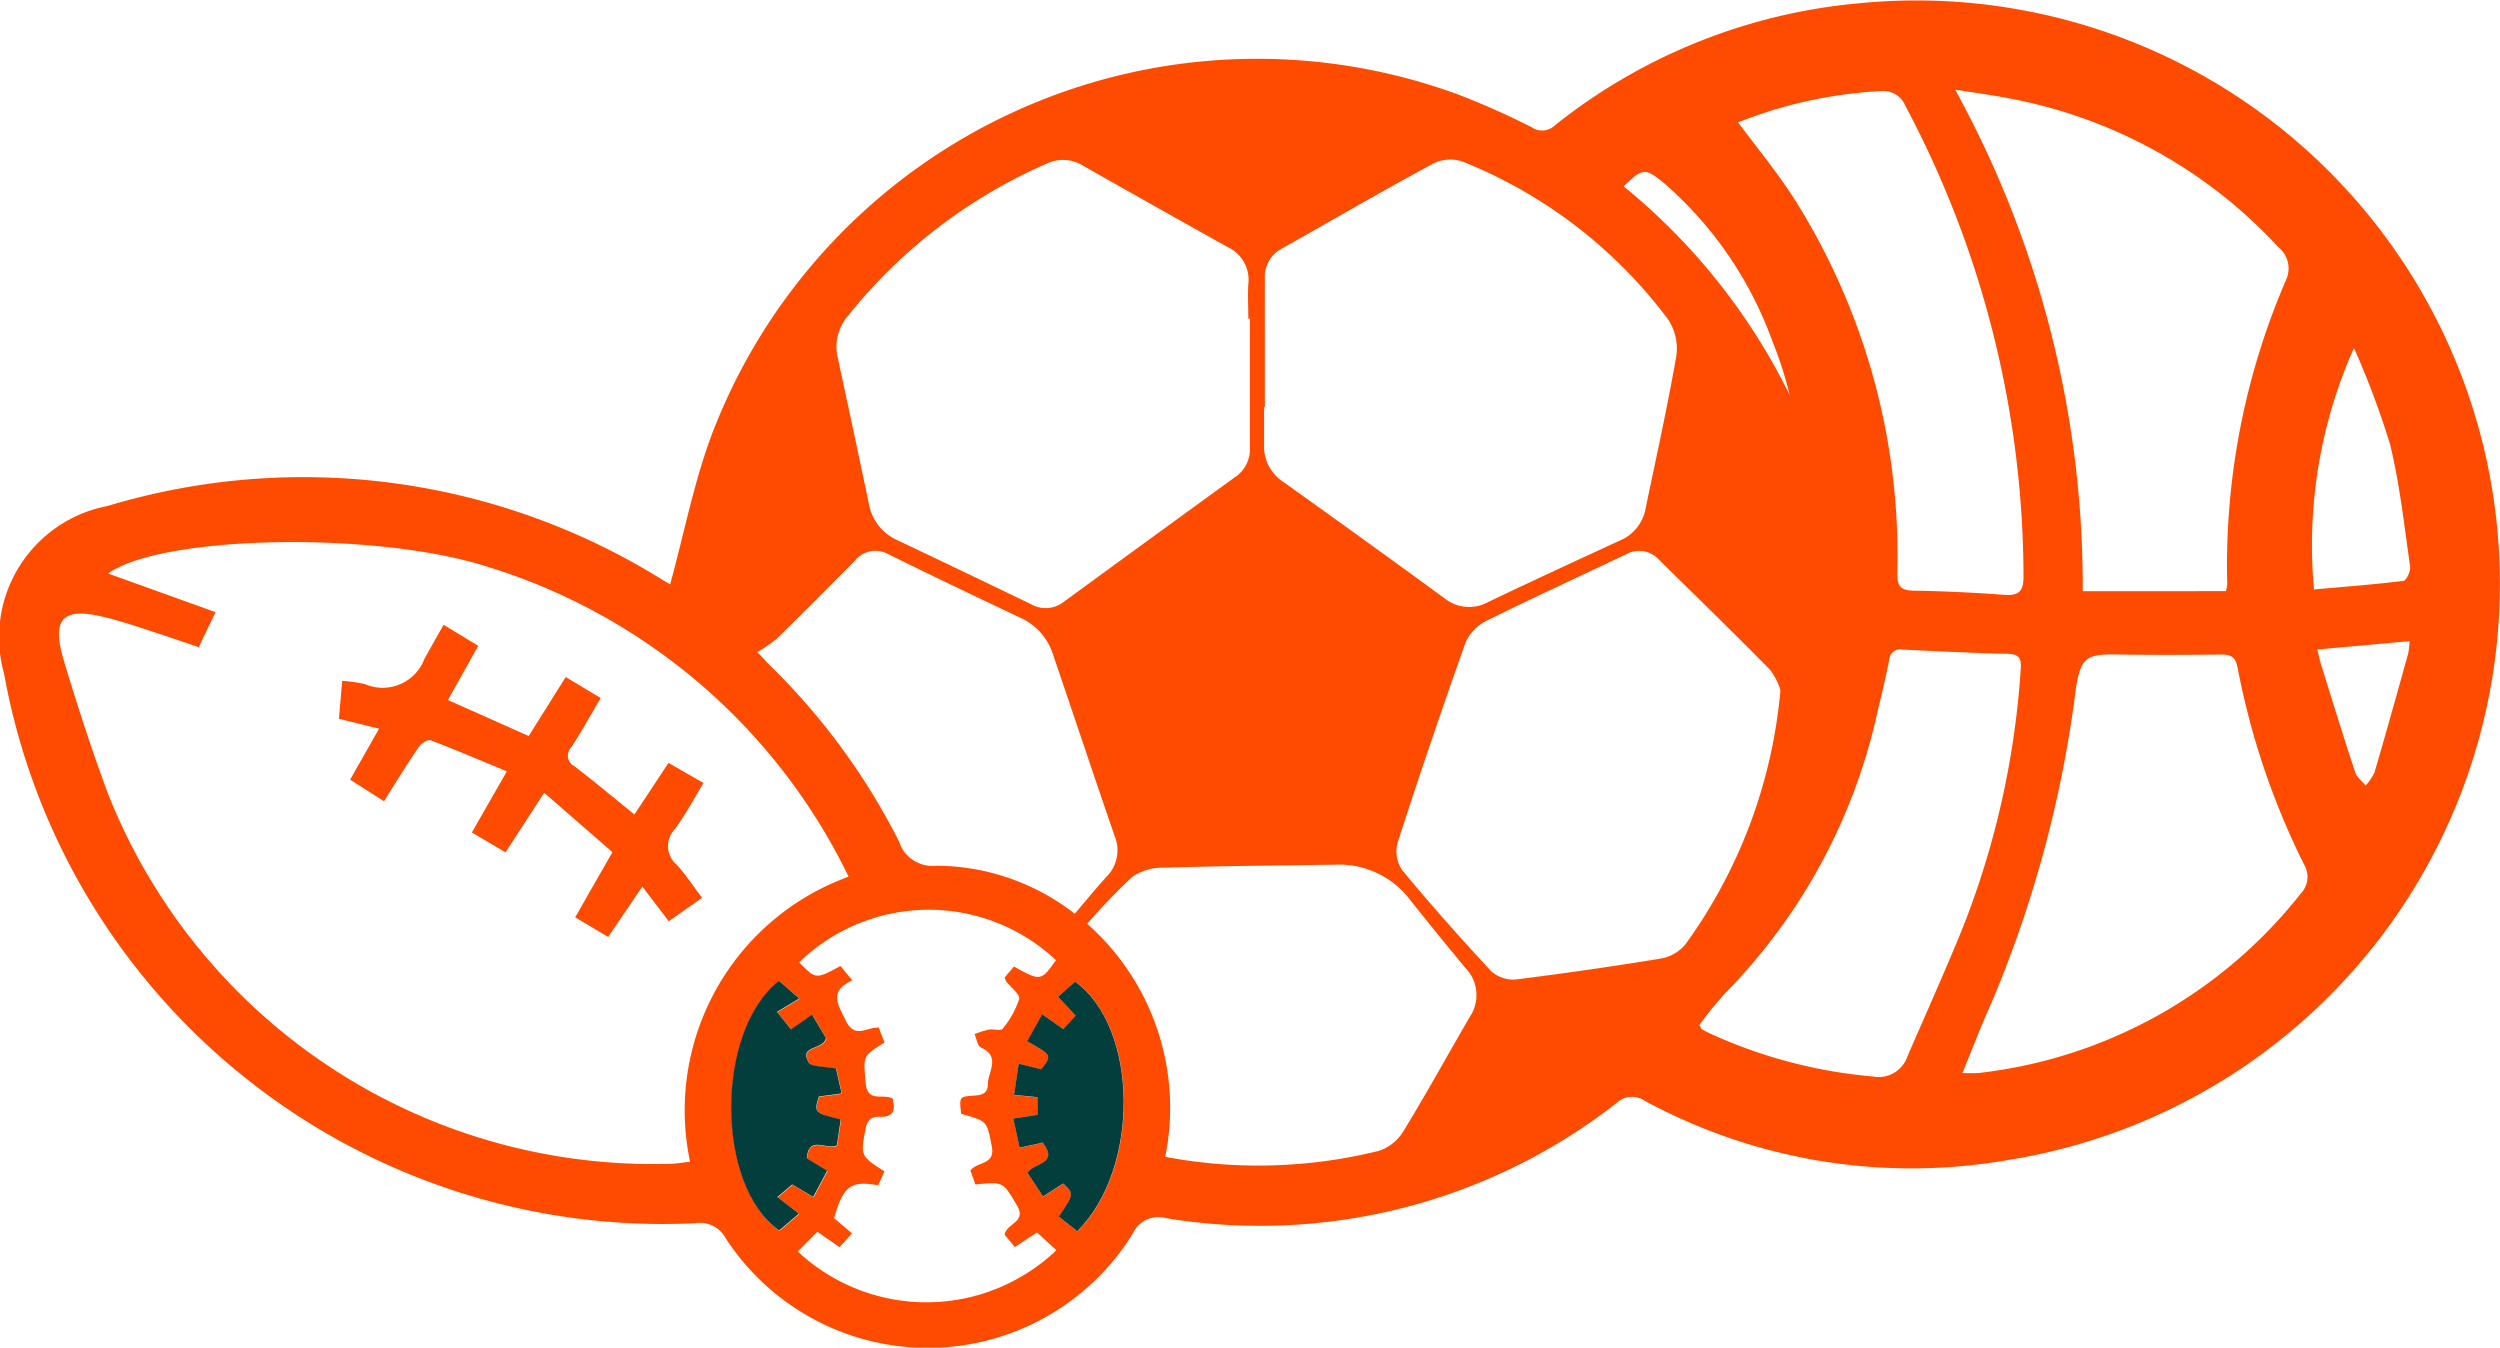 <svg id="black-sport" xmlns="http://www.w3.org/2000/svg" width="35.71" height="19.248" viewBox="0 0 35.71 19.248">
  <path id="Path_632" data-name="Path 632" d="M701.141,33.011c.205-.746.347-1.5.618-2.2a8.337,8.337,0,0,1,10.624-4.8,11.088,11.088,0,0,1,1.062.472.264.264,0,0,0,.335-.028,8.127,8.127,0,0,1,4.364-1.744,8.333,8.333,0,0,1,2.109,16.524,8.005,8.005,0,0,1-5.184-.841.323.323,0,0,0-.412.029,8.271,8.271,0,0,1-6.428,1.644.4.4,0,0,0-.478.216,3.443,3.443,0,0,1-5.82.066.413.413,0,0,0-.429-.211,9.561,9.561,0,0,1-9.877-7.856,1.909,1.909,0,0,1,1.481-2.389,9.7,9.7,0,0,1,7.924,1.055c.05.03.1.059.113.066m2.545,4.172a8.513,8.513,0,0,0-5.167-4.428c-1.6-.509-4.643-.449-5.41.1l1.536.552-.241.5c-.242-.082-.453-.155-.665-.224s-.439-.147-.663-.2c-.61-.157-.779.007-.6.611.193.642.4,1.282.634,1.91a8.372,8.372,0,0,0,8.013,5.283c.1,0,.2-.019.3-.03a3.549,3.549,0,0,1,2.259-4.069m5.956-6.71h-.016c0,.179,0,.358,0,.537a.6.6,0,0,0,.272.53q1.156.824,2.3,1.66a.561.561,0,0,0,.626.059c.626-.3,1.255-.589,1.884-.88a.61.61,0,0,0,.366-.449c.151-.73.314-1.457.441-2.191a.75.75,0,0,0-.119-.52,6.833,6.833,0,0,0-2.923-2.249.552.552,0,0,0-.421.019c-.728.393-1.443.809-2.164,1.215a.457.457,0,0,0-.251.438c0,.61,0,1.221,0,1.831m-.213-1.263h-.023c0-.164-.009-.329,0-.492a.515.515,0,0,0-.293-.53q-1.036-.577-2.067-1.163a.541.541,0,0,0-.529-.026,7.436,7.436,0,0,0-2.83,2.171.676.676,0,0,0-.145.6q.225,1.039.443,2.079a.7.7,0,0,0,.408.525q.96.456,1.917.918a.416.416,0,0,0,.462-.039q1.219-.891,2.442-1.778a.477.477,0,0,0,.215-.416c0-.618,0-1.236,0-1.854M717,34.524a.925.925,0,0,0-.148-.29c-.522-.531-1.057-1.051-1.588-1.574a.38.38,0,0,0-.47-.076c-.666.317-1.337.624-2,.953a.631.631,0,0,0-.294.312q-.506,1.422-.97,2.857a.48.48,0,0,0,.067.39c.409.493.834.973,1.271,1.442a.469.469,0,0,0,.351.119q1.042-.13,2.079-.3a.593.593,0,0,0,.347-.205A7.276,7.276,0,0,0,717,34.524m6.363-1.414a.592.592,0,0,0,.019-.1,10.28,10.28,0,0,1,.845-4.357.391.391,0,0,0-.118-.46,6.98,6.98,0,0,0-3.851-2.124c-.232-.045-.465-.075-.763-.123a14.743,14.743,0,0,1,1.823,7.165ZM708.21,41.19a7.161,7.161,0,0,0,3.061-.087.658.658,0,0,0,.35-.29c.327-.534.628-1.084.943-1.624a.555.555,0,0,0-.067-.7q-.4-.482-.789-.972a1.272,1.272,0,0,0-1.071-.5c-.82.011-1.64.019-2.459.043a.75.75,0,0,0-.436.131,8.15,8.15,0,0,0-.644.671,3.506,3.506,0,0,1,1.113,3.331m11.389-1.2a2.262,2.262,0,0,0,.229,0,6.838,6.838,0,0,0,4.607-2.568.344.344,0,0,0,.042-.413,10.831,10.831,0,0,1-.948-2.809c-.03-.151-.093-.19-.236-.188-.492.006-.984.007-1.475,0-.45-.01-.53.039-.6.494A16.906,16.906,0,0,1,720.01,39c-.144.317-.267.644-.41.991m-12.678-2.276c.16-.187.3-.36.45-.524a.533.533,0,0,0,.12-.577c-.3-.867-.588-1.737-.883-2.6a.858.858,0,0,0-.46-.521c-.632-.3-1.264-.6-1.894-.912a.379.379,0,0,0-.482.1c-.367.371-.735.742-1.108,1.106a1.961,1.961,0,0,1-.28.193c.1.1.131.142.168.178a9.5,9.5,0,0,1,1.858,2.531.5.5,0,0,0,.529.343,3.238,3.238,0,0,1,1.982.688m8.922,1.592c.021.033.025.05.036.057a1.324,1.324,0,0,0,.119.062,7.057,7.057,0,0,0,2.323.612.435.435,0,0,0,.493-.29c.26-.6.53-1.2.778-1.807a12.193,12.193,0,0,0,.837-3.692c.011-.139.015-.244-.178-.249-.5-.011-1-.036-1.5-.06a.162.162,0,0,0-.2.152c-.046.234-.1.467-.158.7a8.25,8.25,0,0,1-2.171,4.043,4.947,4.947,0,0,0-.385.473m.555-12.9c.3.4.6.762.846,1.16a9.536,9.536,0,0,1,1.43,5.28c0,.185.045.247.232.25.432.007.865.027,1.3.06.211.016.271-.06.271-.263a14.372,14.372,0,0,0-1.689-6.725.34.34,0,0,0-.337-.209,6.421,6.421,0,0,0-2.049.447M703.56,42.481l-.316-.221-.281.282a2.688,2.688,0,0,0,3.694-.018l-.276-.254-.317.209-.146-.176c.03-.168.319-.179.177-.418-.2-.336-.189-.343-.594-.3l-.072-.2c.105-.133.358-.077.306-.342-.071-.36-.056-.363-.437-.466-.028-.226-.024-.243.125-.257.121-.011.256,0,.256-.17s.191-.392-.1-.522c-.049-.022-.061-.125-.09-.191a1.507,1.507,0,0,1,.2-.064c.067-.012.175.022.2-.012a1.272,1.272,0,0,0,.237-.425c.016-.064-.12-.166-.186-.252a.3.3,0,0,1-.021-.057l.132-.155c.38.211.388.21.6-.091a2.653,2.653,0,0,0-3.667.031c.237.244.237.244.589.052l.169.205c-.339.158-.206.343-.093.576.13.268.3.088.471.1l.083.212c-.325.2-.3.2-.27.582.027.291.264.137.385.222.045.162.012.266-.182.257-.126-.006-.182.051-.206.179-.07.375-.072.383.271.6l-.089.2c-.392-.073-.5.013-.63.469l.256.218-.181.2m-.86-3.8c-.911.717-.9,2.932.006,3.563l.281-.24-.307-.238.212-.179.3.179.2-.376-.293-.178c.028-.338.278-.111.43-.183.018-.119.037-.246.055-.371-.382-.1-.382-.1-.313-.328l.327-.043-.081-.355c-.172-.035-.351-.021-.39-.088-.147-.251.21-.173.248-.348l-.2-.335-.3.211-.2-.252.317-.19-.285-.249m3.757.475-.214.383c.352.2.352.2.195.4l-.321-.081c-.023.156-.044.3-.066.447l.335.032v.252l-.347.052.091.418.33-.073c.24.311-.135.285-.217.432l.222.337.288-.185c.155.148.155.148-.063.474l.264.207c.9-.895.878-2.909-.031-3.564l-.245.215.253.27-.177.191-.3-.211m18.161-6.069c.432-.039.855-.07,1.276-.122.042,0,.107-.134.1-.2-.085-.589-.148-1.185-.29-1.761a12.2,12.2,0,0,0-.513-1.367,6.909,6.909,0,0,0-.571,3.446m.047.861c.024.094.036.158.056.221.16.513.318,1.026.486,1.535.024.072.1.126.148.188a.748.748,0,0,0,.127-.187c.166-.565.324-1.133.482-1.7a1.2,1.2,0,0,0,.019-.176l-1.318.119m-9.908-6.615a8.91,8.91,0,0,1,2.37,2.977,5.221,5.221,0,0,0-.246-.767,5.435,5.435,0,0,0-1.566-2.273c-.254-.2-.289-.2-.557.063" transform="translate(-691.568 -24.666)" fill="#FE4B00"/>
  <path id="Path_633" data-name="Path 633" d="M720.143,62.072l.285.249-.317.19.2.251.3-.211.2.335c-.037.175-.395.1-.248.348.039.067.218.053.39.087.016.07.046.2.081.356l-.326.043c-.069.232-.069.232.313.328l-.055.371c-.152.072-.4-.155-.43.183l.292.178-.2.375-.3-.178-.212.179.307.238-.281.24c-.91-.631-.917-2.845-.006-3.563" transform="translate(-709.012 -48.058)" fill="#033e3c"/>
  <path id="Path_634" data-name="Path 634" d="M730.61,62.562l.3.211.177-.191-.253-.27.245-.215c.909.655.93,2.669.031,3.564l-.264-.208c.218-.326.218-.326.063-.474l-.288.185-.222-.337c.081-.146.457-.12.217-.432l-.33.073c-.029-.135-.057-.262-.091-.417l.347-.053v-.252l-.335-.032c.022-.15.043-.29.066-.447l.321.081c.157-.2.157-.2-.2-.4l.214-.383" transform="translate(-715.722 -48.074)" fill="#033e3c"/>
  <path id="Path_635" data-name="Path 635" d="M707.173,50.089l.534-.85.5.3c-.145.245-.275.479-.419.7a.172.172,0,0,0,.047.277c.282.217.556.446.853.686l.487-.737.5.288c-.141.23-.258.455-.407.655a.35.35,0,0,0,.026.514c.125.137.227.294.36.47l-.475.335-.378-.495-.488.72-.471-.281.532-.931-.975-.848-.552.851-.481-.284.5-.873c-.375-.155-.729-.307-1.089-.444-.04-.015-.133.043-.166.091-.171.251-.331.51-.5.78l-.484-.308.414-.729-.574-.141c.015-.175.03-.342.047-.542a2.379,2.379,0,0,1,.32.045.638.638,0,0,0,.854-.357c.085-.155.173-.309.274-.488l.495.3-.434.774,1.165.519" transform="translate(-699.626 -39.568)" fill="#FE4B00"/>
</svg>
